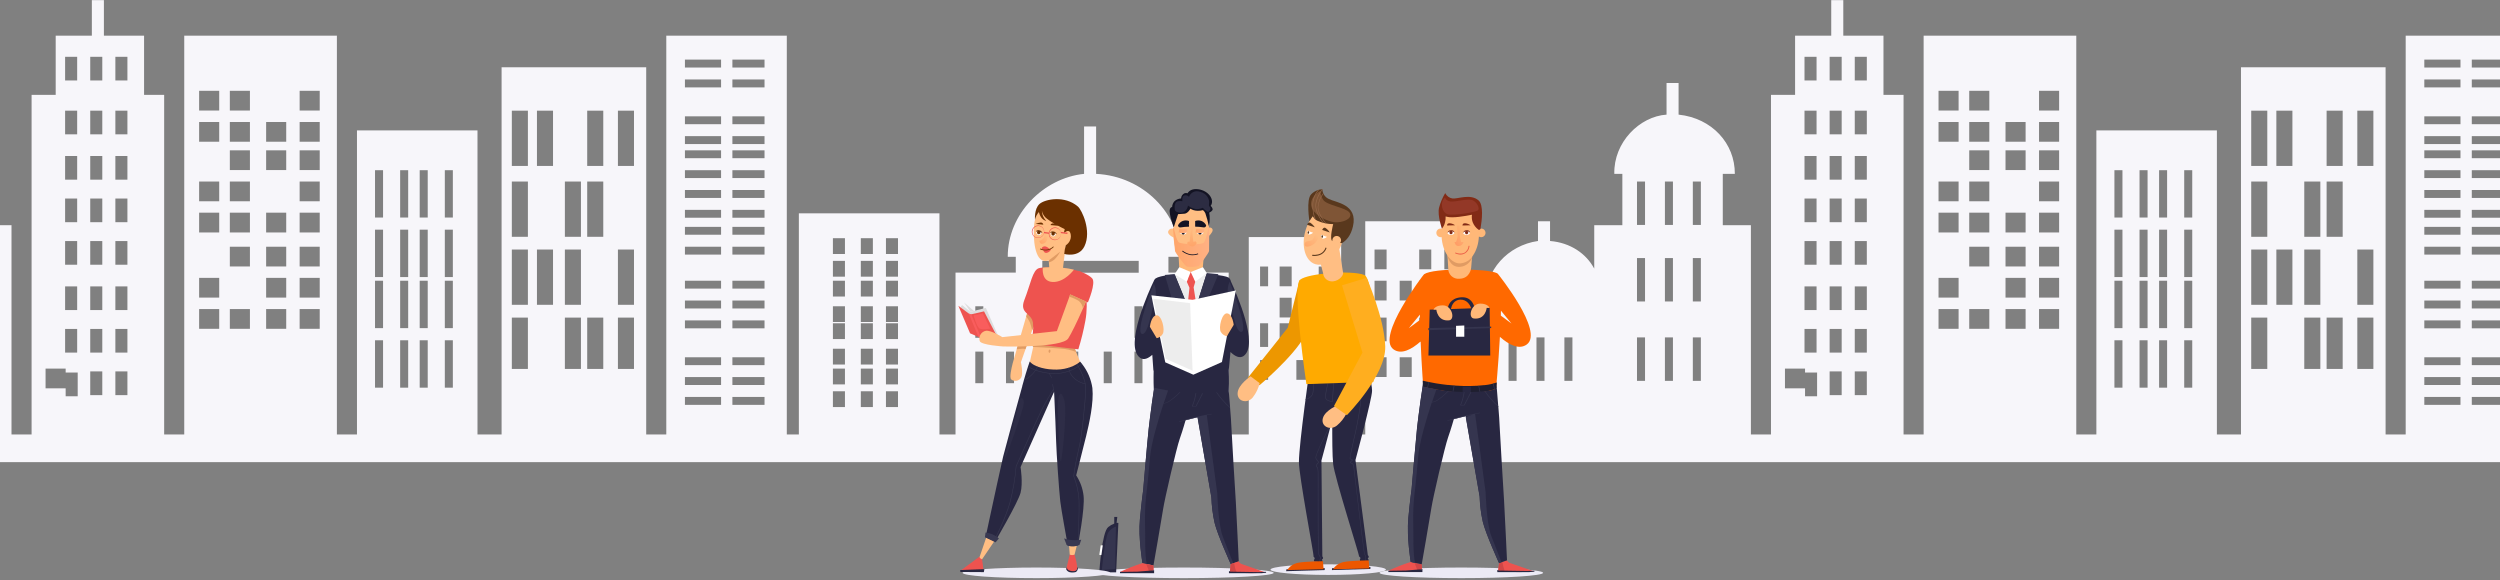 <svg width="1680" height="390" viewBox="0 0 1680 390" fill="none" xmlns="http://www.w3.org/2000/svg">
<rect x="0" y="0" width="1680" height="390" fill="#808080" stroke="none"/>
<g clip-path="url(#clip0)">
<path fill-rule="evenodd" clip-rule="evenodd" d="M917.45 291.977V148.677H987.64V291.977H1003.84V201.751H998.44C997.77 181.715 1013.25 164.845 1033.53 161.946V148.677H1041.63V161.946C1055.45 163.088 1066.01 170.519 1071.33 180.522V151.331H1090.22V116.833H1084.82C1084.3 95.568 1101.88 78.233 1119.92 77.028V55.798H1128.01V77.028C1150.42 79.41 1165.9 96.28 1165.81 116.833H1157.71V151.331H1176.61V291.977H1190.1V63.759H1206.3V23.954H1230.59V0.07H1238.69V23.954H1265.69V63.759H1279.19V291.977H1292.68V23.954H1395.26V291.977H1408.76V87.642H1489.75V291.977H1505.94V45.183H1603.12V291.977H1616.62V23.954H1697.61V291.977H1705.71V143.37H1800.19V291.977H1810.99V183.175H1851.48V172.56H1846.08C1845.98 143.851 1870.06 119.631 1897.37 116.833V84.989H1905.47V116.833C1937.59 118.466 1961.66 143.851 1962.16 172.56H1954.06V183.175H1994.55V291.977H2008.05V159.292H2070.14V291.977H2226.71V310.553H1057.83H-354V291.977H-251.419V148.677H-181.233V291.977H-165.036V201.751H-170.435C-171.101 181.715 -155.626 164.845 -135.341 161.946V148.677H-127.243V161.946C-113.419 163.088 -102.867 170.519 -97.548 180.522V151.331H-78.652V116.833H-84.051C-84.576 95.568 -66.991 78.233 -48.958 77.028V55.798H-40.859V77.028C-18.452 79.41 -2.977 96.28 -3.066 116.833H-11.165V151.331H7.732V291.977H21.229V63.759H37.426V23.954H61.722V0.07H69.82V23.954H96.815V63.759H110.312V291.977H123.81V23.954H226.39V291.977H239.888V87.642H320.873V291.977H337.07V45.183H434.251V291.977H447.749V23.954H528.733V291.977H536.832V143.37H631.314V291.977H642.112V183.175H682.6V172.56H677.21C677.1 143.851 701.18 119.631 728.5 116.833V84.989H736.59V116.833C768.71 118.466 792.79 143.851 793.28 172.56H785.18V183.175H825.68V291.977H839.17V159.292H901.26V291.977H917.45ZM886.17 192.39H894.27V179.121H886.17V192.39ZM886.17 213.343H894.27V200.074H886.17V213.343ZM886.17 233.14H894.27V217.217H886.17V233.14ZM886.17 255.248H894.27V241.98H886.17V255.248ZM871.16 213.343H879.26V200.074H871.16V213.343ZM871.16 255.248H879.26V241.98H871.16V255.248ZM859.9 192.39H868V179.121H859.9V192.39ZM859.9 213.343H868V200.074H859.9V213.343ZM859.9 233.14H868V217.217H859.9V233.14ZM846.77 192.39H852.17V179.121H846.77V192.39ZM846.77 233.14H852.17V217.217H846.77V233.14ZM846.77 255.248H852.17V241.98H846.77V255.248ZM803.62 227.018H809.02V205.789H803.62V227.018ZM803.62 257.495H809.02V236.265H803.62V257.495ZM781.1 227.018H786.5V205.789H781.1V227.018ZM700.43 183.273H765.21V175.312H700.43V183.273ZM762.34 227.018H767.74V205.789H762.34V227.018ZM762.34 257.495H767.74V236.265H762.34V257.495ZM741.7 257.495H747.1V236.265H741.7V257.495ZM719.19 227.018H724.59V205.789H719.19V227.018ZM719.19 257.495H724.59V236.265H719.19V257.495ZM698.55 227.018H703.95V205.789H698.55V227.018ZM676.03 257.495H681.43V236.265H676.03V257.495ZM655.4 227.018H660.8V205.789H655.4V227.018ZM655.4 257.495H660.8V236.265H655.4V257.495ZM595.358 170.688H603.456V160.073H595.358V170.688ZM595.358 185.927H603.456V175.312H595.358V185.927ZM595.358 199.26H603.456V188.645H595.358V199.26ZM595.358 216.403H603.456V205.789H595.358V216.403ZM595.358 227.832H603.456V217.217H595.358V227.832ZM595.358 244.975H603.456V234.361H595.358V244.975ZM595.358 258.309H603.456V247.694H595.358V258.309ZM595.358 273.547H603.456V262.933H595.358V273.547ZM578.472 170.688H586.571V160.073H578.472V170.688ZM578.472 185.927H586.571V175.312H578.472V185.927ZM578.472 199.26H586.571V188.645H578.472V199.26ZM578.472 216.403H586.571V205.789H578.472V216.403ZM578.472 227.832H586.571V217.217H578.472V227.832ZM578.472 244.975H586.571V234.361H578.472V244.975ZM578.472 258.309H586.571V247.694H578.472V258.309ZM578.472 273.547H586.571V262.933H578.472V273.547ZM559.71 170.688H567.809V160.073H559.71V170.688ZM559.71 185.927H567.809V175.312H559.71V185.927ZM559.71 199.26H567.809V188.645H559.71V199.26ZM559.71 216.403H567.809V205.789H559.71V216.403ZM559.71 227.832H567.809V217.217H559.71V227.832ZM559.71 244.975H567.809V234.361H559.71V244.975ZM559.71 258.309H567.809V247.694H559.71V258.309ZM559.71 273.547H567.809V262.933H559.71V273.547ZM492.167 45.379H513.763V40.071H492.167V45.379ZM492.167 58.712H513.763V53.405H492.167V58.712ZM492.167 83.475H513.763V78.167H492.167V83.475ZM492.167 96.808H513.763V91.501H492.167V96.808ZM492.167 106.332H513.763V101.025H492.167V106.332ZM492.167 119.666H513.763V114.358H492.167V119.666ZM492.167 132.999H513.763V127.692H492.167V132.999ZM492.167 146.333H513.763V141.025H492.167V146.333ZM492.167 157.762H513.763V152.454H492.167V157.762ZM492.167 171.095H513.763V165.788H492.167V171.095ZM492.167 193.953H513.763V188.645H492.167V193.953ZM492.167 207.286H513.763V201.979H492.167V207.286ZM492.167 220.62H513.763V215.313H492.167V220.62ZM492.167 245.382H513.763V240.075H492.167V245.382ZM492.167 258.716H513.763V253.409H492.167V258.716ZM492.167 272.05H513.763V266.742H492.167V272.05ZM460.271 45.379H484.567V40.071H460.271V45.379ZM460.271 58.712H484.567V53.405H460.271V58.712ZM460.271 83.475H484.567V78.167H460.271V83.475ZM460.271 96.808H484.567V91.501H460.271V96.808ZM460.271 106.332H484.567V101.025H460.271V106.332ZM460.271 119.666H484.567V114.358H460.271V119.666ZM460.271 132.999H484.567V127.692H460.271V132.999ZM460.271 146.333H484.567V141.025H460.271V146.333ZM460.271 157.762H484.567V152.454H460.271V157.762ZM460.271 171.095H484.567V165.788H460.271V171.095ZM460.271 193.953H484.567V188.645H460.271V193.953ZM460.271 207.286H484.567V201.979H460.271V207.286ZM460.271 220.62H484.567V215.313H460.271V220.62ZM460.271 245.382H484.567V240.075H460.271V245.382ZM460.271 258.716H484.567V253.409H460.271V258.716ZM460.271 272.05H484.567V266.742H460.271V272.05ZM415.243 111.509H426.041V74.358H415.243V111.509ZM415.243 204.844H426.041V167.693H415.243V204.844ZM415.243 247.906H426.041V213.408H415.243V247.906ZM394.604 111.509H405.402V74.358H394.604V111.509ZM394.604 159.129H405.402V121.977H394.604V159.129ZM394.604 247.906H405.402V213.408H394.604V247.906ZM379.595 159.129H390.393V121.977H379.595V159.129ZM379.595 204.844H390.393V167.693H379.595V204.844ZM379.595 247.906H390.393V213.408H379.595V247.906ZM360.833 111.509H371.631V74.358H360.833V111.509ZM360.833 204.844H371.631V167.693H360.833V204.844ZM343.947 111.509H354.745V74.358H343.947V111.509ZM343.947 159.129H354.745V121.977H343.947V159.129ZM343.947 204.844H354.745V167.693H343.947V204.844ZM343.947 247.906H354.745V213.408H343.947V247.906ZM298.918 146.203H304.317V114.358H298.918V146.203ZM298.918 186.203H304.317V154.359H298.918V186.203ZM298.918 220.49H304.317V188.645H298.918V220.49ZM298.918 260.491H304.317V228.646H298.918V260.491ZM282.032 146.203H287.431V114.358H282.032V146.203ZM282.032 186.203H287.431V154.359H282.032V186.203ZM282.032 220.49H287.431V188.645H282.032V220.49ZM282.032 260.491H287.431V228.646H282.032V260.491ZM268.899 146.203H274.298V114.358H268.899V146.203ZM268.899 186.203H274.298V154.359H268.899V186.203ZM268.899 220.49H274.298V188.645H268.899V220.49ZM268.899 260.491H274.298V228.646H268.899V260.491ZM252.013 146.203H257.412V114.358H252.013V146.203ZM252.013 186.203H257.412V154.359H252.013V186.203ZM252.013 220.49H257.412V188.645H252.013V220.49ZM252.013 260.491H257.412V228.646H252.013V260.491ZM201.356 74.293H214.853V61.024H201.356V74.293ZM201.356 95.245H214.853V81.977H201.356V95.245ZM201.356 114.293H214.853V101.025H201.356V114.293ZM201.356 135.246H214.853V121.977H201.356V135.246ZM201.356 156.199H214.853V142.93H201.356V156.199ZM201.356 179.056H214.853V165.788H201.356V179.056ZM201.356 200.009H214.853V186.741H201.356V200.009ZM201.356 220.962H214.853V207.693H201.356V220.962ZM178.841 95.245H192.339V81.977H178.841V95.245ZM178.841 114.293H192.339V101.025H178.841V114.293ZM178.841 156.199H192.339V142.93H178.841V156.199ZM178.841 179.056H192.339V165.788H178.841V179.056ZM178.841 200.009H192.339V186.741H178.841V200.009ZM178.841 220.962H192.339V207.693H178.841V220.962ZM154.451 74.293H167.948V61.024H154.451V74.293ZM154.451 95.245H167.948V81.977H154.451V95.245ZM154.451 114.293H167.948V101.025H154.451V114.293ZM154.451 135.246H167.948V121.977H154.451V135.246ZM154.451 156.199H167.948V142.93H154.451V156.199ZM154.451 179.056H167.948V165.788H154.451V179.056ZM154.451 220.962H167.948V207.693H154.451V220.962ZM133.812 74.293H147.31V61.024H133.812V74.293ZM133.812 95.245H147.31V81.977H133.812V95.245ZM133.812 135.246H147.31V121.977H133.812V135.246ZM133.812 156.199H147.31V142.93H133.812V156.199ZM133.812 200.009H147.31V186.741H133.812V200.009ZM133.812 220.962H147.31V207.693H133.812V220.962ZM77.526 54.089H85.625V38.166H77.526V54.089ZM77.526 90.28H85.625V74.358H77.526V90.28ZM77.526 120.756H85.625V104.834H77.526V120.756ZM77.526 149.328H85.625V133.406H77.526V149.328ZM77.526 177.9H85.625V161.978H77.526V177.9ZM77.526 208.377H85.625V192.455H77.526V208.377ZM77.526 236.949H85.625V221.027H77.526V236.949ZM77.526 265.521H85.625V249.599H77.526V265.521ZM60.641 54.089H68.739V38.166H60.641V54.089ZM60.641 90.28H68.739V74.358H60.641V90.28ZM60.641 120.756H68.739V104.834H60.641V120.756ZM60.641 149.328H68.739V133.406H60.641V149.328ZM60.641 177.9H68.739V161.978H60.641V177.9ZM60.641 208.377H68.739V192.455H60.641V208.377ZM60.641 236.949H68.739V221.027H60.641V236.949ZM60.641 265.521H68.739V249.599H60.641V265.521ZM43.755 54.089H51.853V38.166H43.755V54.089ZM43.755 90.28H51.853V74.358H43.755V90.28ZM43.755 120.756H51.853V104.834H43.755V120.756ZM43.755 149.328H51.853V133.406H43.755V149.328ZM43.755 177.9H51.853V161.978H43.755V177.9ZM43.755 208.377H51.853V192.455H43.755V208.377ZM43.755 236.949H51.853V221.027H43.755V236.949ZM52.217 266.27V250.348H44.119V247.694H30.621V260.963H44.119V266.27H52.217ZM-31.293 151.168H-25.894V121.977H-31.293V151.168ZM-31.293 202.598H-25.894V173.407H-31.293V202.598ZM-31.293 255.932H-25.894V226.741H-31.293V255.932ZM-44.656 151.168V121.977H-50.055V127.285V151.168H-44.656ZM-50.055 202.598H-44.656V173.407H-50.055V202.598ZM-50.055 255.932H-44.656V226.741H-50.055V255.932ZM-68.817 151.168H-63.418V121.977H-68.817V151.168ZM-68.817 202.598H-63.418V173.407H-68.817V202.598ZM-68.817 255.932H-63.418V226.741H-68.817V255.932ZM-117.599 255.932H-112.2V226.741H-117.599V255.932ZM-136.361 255.932H-130.962V226.741H-136.361V255.932ZM-155.123 255.932H-149.724V226.741H-155.123V255.932ZM-198.275 180.961H-190.177V167.693H-198.275V180.961ZM-198.275 229.33H-190.177V213.408H-198.275V229.33ZM-198.275 253.344H-190.177V240.075H-198.275V253.344ZM-215.161 180.961H-207.063V167.693H-215.161V180.961ZM-215.161 201.914H-207.063V188.645H-215.161V201.914ZM-215.161 229.33H-207.063V213.408H-215.161V229.33ZM-228.295 201.914H-220.196V188.645H-228.295V201.914ZM-228.295 253.344H-220.196V240.075H-228.295V253.344ZM-245.18 180.961H-237.082V167.693H-245.18V180.961ZM-245.18 201.914H-237.082V188.645H-245.18V201.914ZM-245.18 229.33H-237.082V213.408H-245.18V229.33ZM-245.18 253.344H-237.082V240.075H-245.18V253.344ZM2055.04 192.39H2063.14V179.121H2055.04V192.39ZM2055.04 213.343H2063.14V200.074H2055.04V213.343ZM2055.04 233.14H2063.14V217.217H2055.04V233.14ZM2055.04 255.248H2063.14V241.98H2055.04V255.248ZM2040.03 213.343H2048.13V200.074H2040.03V213.343ZM2040.03 255.248H2048.13V241.98H2040.03V255.248ZM2028.78 192.39H2036.87V179.121H2028.78V192.39ZM2028.78 213.343H2036.87V200.074H2028.78V213.343ZM2028.78 233.14H2036.87V217.217H2028.78V233.14ZM2015.64 192.39H2021.04V179.121H2015.64V192.39ZM2015.64 233.14H2021.04V217.217H2015.64V233.14ZM2015.64 255.248H2021.04V241.98H2015.64V255.248ZM1972.49 227.018H1977.89V205.789H1972.49V227.018ZM1972.49 257.495H1977.89V236.265H1972.49V257.495ZM1949.98 227.018H1955.37V205.789H1949.98V227.018ZM1869.3 183.273H1934.09V175.312H1869.3V183.273ZM1931.21 227.018H1936.61V205.789H1931.21V227.018ZM1931.21 257.495H1936.61V236.265H1931.21V257.495ZM1910.58 257.495H1915.97V236.265H1910.58V257.495ZM1888.06 227.018H1893.46V205.789H1888.06V227.018ZM1888.06 257.495H1893.46V236.265H1888.06V257.495ZM1867.42 227.018H1872.82V205.789H1867.42V227.018ZM1844.91 257.495H1850.31V236.265H1844.91V257.495ZM1824.27 227.018H1829.67V205.789H1824.27V227.018ZM1824.27 257.495H1829.67V236.265H1824.27V257.495ZM1764.23 170.688H1772.33V160.073H1764.23V170.688ZM1764.23 185.927H1772.33V175.312H1764.23V185.927ZM1764.23 199.26H1772.33V188.645H1764.23V199.26ZM1764.23 216.403H1772.33V205.789H1764.23V216.403ZM1764.23 227.832H1772.33V217.217H1764.23V227.832ZM1764.23 244.975H1772.33V234.361H1764.23V244.975ZM1764.23 258.309H1772.33V247.694H1764.23V258.309ZM1764.23 273.547H1772.33V262.933H1764.23V273.547ZM1747.35 170.688H1755.44V160.073H1747.35V170.688ZM1747.35 185.927H1755.44V175.312H1747.35V185.927ZM1747.35 199.26H1755.44V188.645H1747.35V199.26ZM1747.35 216.403H1755.44V205.789H1747.35V216.403ZM1747.35 227.832H1755.44V217.217H1747.35V227.832ZM1747.35 244.975H1755.44V234.361H1747.35V244.975ZM1747.35 258.309H1755.44V247.694H1747.35V258.309ZM1747.35 273.547H1755.44V262.933H1747.35V273.547ZM1728.58 170.688H1736.68V160.073H1728.58V170.688ZM1728.58 185.927H1736.68V175.312H1728.58V185.927ZM1728.58 199.26H1736.68V188.645H1728.58V199.26ZM1728.58 216.403H1736.68V205.789H1728.58V216.403ZM1728.58 227.832H1736.68V217.217H1728.58V227.832ZM1728.58 244.975H1736.68V234.361H1728.58V244.975ZM1728.58 258.309H1736.68V247.694H1728.58V258.309ZM1728.58 273.547H1736.68V262.933H1728.58V273.547ZM1661.04 45.379H1682.64V40.071H1661.04V45.379ZM1661.04 58.712H1682.64V53.405H1661.04V58.712ZM1661.04 83.475H1682.64V78.167H1661.04V83.475ZM1661.04 96.808H1682.64V91.501H1661.04V96.808ZM1661.04 106.332H1682.64V101.025H1661.04V106.332ZM1661.04 119.666H1682.64V114.358H1661.04V119.666ZM1661.04 132.999H1682.64V127.692H1661.04V132.999ZM1661.04 146.333H1682.64V141.025H1661.04V146.333ZM1661.04 157.762H1682.64V152.454H1661.04V157.762ZM1661.04 171.095H1682.64V165.788H1661.04V171.095ZM1661.04 193.953H1682.64V188.645H1661.04V193.953ZM1661.04 207.286H1682.64V201.979H1661.04V207.286ZM1661.04 220.62H1682.64V215.313H1661.04V220.62ZM1661.04 245.382H1682.64V240.075H1661.04V245.382ZM1661.04 258.716H1682.64V253.409H1661.04V258.716ZM1661.04 272.05H1682.64V266.742H1661.04V272.05ZM1629.14 45.379H1653.44V40.071H1629.14V45.379ZM1629.14 58.712H1653.44V53.405H1629.14V58.712ZM1629.14 83.475H1653.44V78.167H1629.14V83.475ZM1629.14 96.808H1653.44V91.501H1629.14V96.808ZM1629.14 106.332H1653.44V101.025H1629.14V106.332ZM1629.14 119.666H1653.44V114.358H1629.14V119.666ZM1629.14 132.999H1653.44V127.692H1629.14V132.999ZM1629.14 146.333H1653.44V141.025H1629.14V146.333ZM1629.14 157.762H1653.44V152.454H1629.14V157.762ZM1629.14 171.095H1653.44V165.788H1629.14V171.095ZM1629.14 193.953H1653.44V188.645H1629.14V193.953ZM1629.14 207.286H1653.44V201.979H1629.14V207.286ZM1629.14 220.62H1653.44V215.313H1629.14V220.62ZM1629.14 245.382H1653.44V240.075H1629.14V245.382ZM1629.14 258.716H1653.44V253.409H1629.14V258.716ZM1629.14 272.05H1653.44V266.742H1629.14V272.05ZM1584.12 111.509H1594.91V74.358H1584.12V111.509ZM1584.12 204.844H1594.91V167.693H1584.12V204.844ZM1584.12 247.906H1594.91V213.408H1584.12V247.906ZM1563.48 111.509H1574.28V74.358H1563.48V111.509ZM1563.48 159.129H1574.28V121.977H1563.48V159.129ZM1563.48 247.906H1574.28V213.408H1563.48V247.906ZM1548.47 159.129H1559.27V121.977H1548.47V159.129ZM1548.47 204.844H1559.27V167.693H1548.47V204.844ZM1548.47 247.906H1559.27V213.408H1548.47V247.906ZM1529.71 111.509H1540.5V74.358H1529.71V111.509ZM1529.71 204.844H1540.5V167.693H1529.71V204.844ZM1512.82 111.509H1523.62V74.358H1512.82V111.509ZM1512.82 159.129H1523.62V121.977H1512.82V159.129ZM1512.82 204.844H1523.62V167.693H1512.82V204.844ZM1512.82 247.906H1523.62V213.408H1512.82V247.906ZM1467.79 146.203H1473.19V114.358H1467.79V146.203ZM1467.79 186.203H1473.19V154.359H1467.79V186.203ZM1467.79 220.49H1473.19V188.645H1467.79V220.49ZM1467.79 260.491H1473.19V228.646H1467.79V260.491ZM1450.91 146.203H1456.3V114.358H1450.91V146.203ZM1450.91 186.203H1456.3V154.359H1450.91V186.203ZM1450.91 220.49H1456.3V188.645H1450.91V220.49ZM1450.91 260.491H1456.3V228.646H1450.91V260.491ZM1437.77 146.203H1443.17V114.358H1437.77V146.203ZM1437.77 186.203H1443.17V154.359H1437.77V186.203ZM1437.77 220.49H1443.17V188.645H1437.77V220.49ZM1437.77 260.491H1443.17V228.646H1437.77V260.491ZM1420.89 146.203H1426.29V114.358H1420.89V146.203ZM1420.89 186.203H1426.29V154.359H1420.89V186.203ZM1420.89 220.49H1426.29V188.645H1420.89V220.49ZM1420.89 260.491H1426.29V228.646H1420.89V260.491ZM1370.23 74.293H1383.73V61.024H1370.23V74.293ZM1370.23 95.245H1383.73V81.977H1370.23V95.245ZM1370.23 114.293H1383.73V101.025H1370.23V114.293ZM1370.23 135.246H1383.73V121.977H1370.23V135.246ZM1370.23 156.199H1383.73V142.93H1370.23V156.199ZM1370.23 179.056H1383.73V165.788H1370.23V179.056ZM1370.23 200.009H1383.73V186.741H1370.23V200.009ZM1370.23 220.962H1383.73V207.693H1370.23V220.962ZM1347.71 95.245H1361.21V81.977H1347.71V95.245ZM1347.71 114.293H1361.21V101.025H1347.71V114.293ZM1347.71 156.199H1361.21V142.93H1347.71V156.199ZM1347.71 179.056H1361.21V165.788H1347.71V179.056ZM1347.71 200.009H1361.21V186.741H1347.71V200.009ZM1347.71 220.962H1361.21V207.693H1347.71V220.962ZM1323.32 74.293H1336.82V61.024H1323.32V74.293ZM1323.32 95.245H1336.82V81.977H1323.32V95.245ZM1323.32 114.293H1336.82V101.025H1323.32V114.293ZM1323.32 135.246H1336.82V121.977H1323.32V135.246ZM1323.32 156.199H1336.82V142.93H1323.32V156.199ZM1323.32 179.056H1336.82V165.788H1323.32V179.056ZM1323.32 220.962H1336.82V207.693H1323.32V220.962ZM1302.69 74.293H1316.18V61.024H1302.69V74.293ZM1302.69 95.245H1316.18V81.977H1302.69V95.245ZM1302.69 135.246H1316.18V121.977H1302.69V135.246ZM1302.69 156.199H1316.18V142.93H1302.69V156.199ZM1302.69 200.009H1316.18V186.741H1302.69V200.009ZM1302.69 220.962H1316.18V207.693H1302.69V220.962ZM1246.4 54.089H1254.5V38.166H1246.4V54.089ZM1246.4 90.28H1254.5V74.358H1246.4V90.28ZM1246.4 120.756H1254.5V104.834H1246.4V120.756ZM1246.4 149.328H1254.5V133.406H1246.4V149.328ZM1246.4 177.9H1254.5V161.978H1246.4V177.9ZM1246.4 208.377H1254.5V192.455H1246.4V208.377ZM1246.4 236.949H1254.5V221.027H1246.4V236.949ZM1246.4 265.521H1254.5V249.599H1246.4V265.521ZM1229.51 54.089H1237.61V38.166H1229.51V54.089ZM1229.51 90.28H1237.61V74.358H1229.51V90.28ZM1229.51 120.756H1237.61V104.834H1229.51V120.756ZM1229.51 149.328H1237.61V133.406H1229.51V149.328ZM1229.51 177.9H1237.61V161.978H1229.51V177.9ZM1229.51 208.377H1237.61V192.455H1229.51V208.377ZM1229.51 236.949H1237.61V221.027H1229.51V236.949ZM1229.51 265.521H1237.61V249.599H1229.51V265.521ZM1212.63 54.089H1220.73V38.166H1212.63V54.089ZM1212.63 90.28H1220.73V74.358H1212.63V90.28ZM1212.63 120.756H1220.73V104.834H1212.63V120.756ZM1212.63 149.328H1220.73V133.406H1212.63V149.328ZM1212.63 177.9H1220.73V161.978H1212.63V177.9ZM1212.63 208.377H1220.73V192.455H1212.63V208.377ZM1212.63 236.949H1220.73V221.027H1212.63V236.949ZM1221.09 266.27V250.348H1212.99V247.694H1199.49V260.963H1212.99V266.27H1221.09ZM1137.58 151.168H1142.98V121.977H1137.58V151.168ZM1137.58 202.598H1142.98V173.407H1137.58V202.598ZM1137.58 255.932H1142.98V226.741H1137.58V255.932ZM1124.22 151.168V121.977H1118.82V127.285V151.168H1124.22ZM1118.82 202.598H1124.22V173.407H1118.82V202.598ZM1118.82 255.932H1124.22V226.741H1118.82V255.932ZM1100.06 151.168H1105.46V121.977H1100.06V151.168ZM1100.06 202.598H1105.46V173.407H1100.06V202.598ZM1100.06 255.932H1105.46V226.741H1100.06V255.932ZM1051.27 255.932H1056.67V226.741H1051.27V255.932ZM1032.51 255.932H1037.91V226.741H1032.51V255.932ZM1013.75 255.932H1019.15V226.741H1013.75V255.932ZM970.6 180.961H978.7V167.693H970.6V180.961ZM970.6 229.33H978.7V213.408H970.6V229.33ZM970.6 253.344H978.7V240.075H970.6V253.344ZM953.71 180.961H961.81V167.693H953.71V180.961ZM953.71 201.914H961.81V188.645H953.71V201.914ZM953.71 229.33H961.81V213.408H953.71V229.33ZM940.58 201.914H948.68V188.645H940.58V201.914ZM940.58 253.344H948.68V240.075H940.58V253.344ZM923.69 180.961H931.79V167.693H923.69V180.961ZM923.69 201.914H931.79V188.645H923.69V201.914ZM923.69 229.33H931.79V213.408H923.69V229.33ZM923.69 253.344H931.79V240.075H923.69V253.344Z" fill="#F7F6FA"/>
</g>
<g clip-path="url(#clip1)">
<path fill-rule="evenodd" clip-rule="evenodd" d="M1036.96 384.94C1036.96 386.906 1012.35 388.5 982 388.5C951.648 388.5 927.042 386.906 927.042 384.94C927.042 382.974 951.648 381.381 982 381.381C1012.35 381.381 1036.96 382.974 1036.96 384.94Z" fill="#ECEAF5"/>
<path d="M950.547 378.2L947.988 377.648C942.848 379.256 937.829 381.227 932.969 383.548C937.645 384.151 942.37 384.278 947.072 383.925C949.402 383.736 951.113 383.481 952.46 383.252C953.484 383.101 954.494 382.862 955.477 382.538L955.356 379.251L950.547 378.2Z" fill="#EE534F"/>
<path d="M1014.8 378.377C1013.89 378.06 1013.14 377.403 1012.71 376.545L1009.64 377.609L1007.39 378.377L1006.81 383.414C1006.81 383.414 1008.44 383.711 1011.23 383.993C1017.72 384.632 1024.25 384.609 1030.73 383.926C1030.73 383.926 1016.31 378.875 1014.8 378.377Z" fill="#EE534F"/>
<path d="M950.546 378.201L952.486 383.252C953.51 383.102 954.52 382.863 955.503 382.538L955.382 379.252L950.546 378.201Z" fill="#D14646"/>
<path d="M1009.64 377.607L1007.39 378.375L1006.81 383.413C1006.81 383.413 1008.44 383.709 1011.23 383.992C1010.47 381.927 1009.94 379.786 1009.64 377.607Z" fill="#D14646"/>
<path fill-rule="evenodd" clip-rule="evenodd" d="M1006.69 184.169C1006.54 183.941 1006.33 183.751 1006.1 183.616C999.685 180.343 963.262 179.98 957.053 184.25C956.878 184.375 956.728 184.53 956.608 184.708C956.608 184.708 924.55 226.1 936.403 234.748C941.616 238.533 948.526 234.869 954.655 229.454C955.355 246.601 956.568 262.051 956.568 262.051L982.807 264.839L1005.14 263.492C1005.14 263.492 1006.89 245.362 1007.94 226.37C1014.06 231.757 1020.83 235.233 1025.99 231.488C1037.86 222.908 1006.69 184.169 1006.69 184.169ZM946.667 220.604L954.169 211.444V215L946.667 220.604ZM1008.6 210.228C1008.58 210.845 1008.56 211.466 1008.56 212.092L1015.71 217.412L1008.64 208.778C1008.64 209.259 1008.62 209.742 1008.6 210.228Z" fill="#FF6900"/>
<path d="M1005.85 261.122C1005.74 259.746 1005.74 258.363 1005.85 256.987C1003.2 257.937 1000.43 258.552 997.623 258.819H997.152C994.228 259.168 991.287 259.357 988.343 259.384H986.848H984.598H983.426C979.857 259.29 976.435 259.021 973.284 258.684H972.785C969.903 258.374 967.276 257.984 964.973 257.606C959.585 256.704 956.891 255.99 956.379 255.869H956.096C956.191 257.218 956.132 258.574 955.921 259.91C955.921 259.91 972.219 263.762 985.204 264.193C992.219 264.467 999.222 263.425 1005.85 261.122Z" fill="#1F1F30"/>
<path d="M1009.09 377.782L1012.71 376.543C1012.71 376.543 1011.2 344 1010.74 336.551C1010.29 329.103 1007.86 290.053 1007.73 285.757C1007.73 283.857 1007.29 278.604 1006.89 273.418C1006.89 273.243 1006.89 273.068 1006.82 272.893C1006.35 266.805 1005.85 260.972 1005.85 260.972C1003.36 262.019 1000.71 262.669 998.015 262.898H997.543C994.619 263.241 991.678 263.43 988.734 263.464H988.424V259.8L982.902 259.921V263.437C979.628 263.329 976.49 263.087 973.567 262.777H973.069C970.199 262.454 967.559 262.077 965.27 261.686C959.882 260.797 956.42 259.908 955.975 259.787C955.975 259.787 955.181 264.892 954.278 271.169C954.296 271.267 954.296 271.367 954.278 271.465C953.551 276.853 952.716 282.914 952.244 287.454C951.194 297.435 948.54 328.9 948.54 328.9C948.54 328.9 947.516 335.811 946.358 348.364C945.2 360.918 947.988 377.607 947.988 377.607L950.924 378.24L955.396 379.21C955.396 379.21 960.784 348.634 961.862 341.495C962.939 334.356 970.873 300.331 973.069 294.068C975.264 287.804 976.988 281.594 976.988 281.594L984.962 279.695L985.07 280.342L994.337 333.548C994.517 339.268 995.23 344.959 996.466 350.546C998.432 358.709 1007.39 378.348 1007.39 378.348L1009.09 377.782Z" fill="#282741"/>
<path d="M944.687 383.387L932.969 383.549V384.438H955.867V382.309L955.504 382.538L944.687 383.387Z" fill="#282741"/>
<path d="M1031.11 383.537L1028.69 383.604L1026.36 383.725L1007.44 383.415L1006.18 382.998V384.452H1027.8L1031.14 384.143L1031.11 383.537Z" fill="#282741"/>
<path d="M972.193 162.806L973.204 180.168C973.096 182.151 973.859 184.083 975.293 185.457C976.727 186.832 978.689 187.512 980.666 187.321C987.993 187.213 988.627 179.993 988.627 179.993L990.364 158.576L972.193 162.806Z" fill="#FFB878"/>
<path d="M995.281 153.631C994.696 153.645 994.129 153.832 993.651 154.17C992.627 145.024 987.482 138.006 981.286 138.006C975.09 138.006 970.092 144.741 968.947 153.685C968.664 153.596 968.368 153.555 968.072 153.564C966.461 153.608 965.192 154.95 965.236 156.561C965.281 158.171 966.623 159.441 968.234 159.396C968.411 159.395 968.587 159.373 968.759 159.329C969.365 169.229 974.739 176.974 981.286 176.974C987.832 176.974 993.328 169.027 993.813 158.951C994.298 159.262 994.867 159.417 995.443 159.396C996.482 159.367 997.427 158.786 997.922 157.871C998.417 156.957 998.386 155.848 997.841 154.962C997.296 154.076 996.32 153.548 995.281 153.577V153.631Z" fill="#FFB878"/>
<path d="M981.675 171.089C980.329 171.088 979.001 170.774 977.796 170.173L978.052 169.675C979.819 170.527 981.848 170.657 983.709 170.038C985.566 169.094 986.789 167.241 986.928 165.162H987.494C987.374 167.474 986.007 169.538 983.925 170.55C983.215 170.868 982.452 171.05 981.675 171.089Z" fill="#EB5D46"/>
<path d="M979.116 151.57C979.116 151.57 979.56 157.376 979.52 158.79C979.351 160.108 978.998 161.396 978.469 162.616H977.459C977.459 162.616 977.809 165.31 979.964 165.31C981.637 165.409 983.126 164.259 983.453 162.616H981.877C981.371 161.143 981.081 159.605 981.015 158.049C981.243 155.779 981.635 153.528 982.187 151.314L979.116 151.57Z" fill="url(#paint0_linear)"/>
<path d="M982.808 151.545L988.196 151.397C987.186 150.642 985.989 150.176 984.734 150.05C982.579 149.875 982.808 151.545 982.808 151.545Z" fill="#822B16"/>
<path d="M972.422 151.531L977.81 151.383C976.8 150.628 975.603 150.162 974.348 150.036C972.207 149.861 972.422 151.531 972.422 151.531Z" fill="#822B16"/>
<path d="M993.583 134.667C988.195 129.966 979.534 133.805 976.073 133.387C973.95 133.048 972.126 131.696 971.183 129.764C969.341 132.828 967.944 136.139 967.034 139.597C965.822 144.729 968.961 153.659 968.961 153.659C969.982 152.418 970.702 150.956 971.062 149.389C971.427 148.075 971.546 146.705 971.412 145.348C971.665 145.465 971.926 145.564 972.193 145.645C975.924 146.776 984.882 145.16 989.165 144.298C988.906 145.953 989.059 147.646 989.61 149.228C990.379 151.267 991.727 153.036 993.489 154.319C993.489 154.319 994.674 154.912 994.93 153.417C995.86 148.029 997.099 137.684 993.583 134.667Z" fill="#822B16"/>
<path d="M971.061 132.713C971.061 132.713 971.492 134.976 974.805 135.407C978.119 135.838 986.551 133.144 989.622 134.572C992.693 136 994.525 140.054 993.205 141.307C991.885 142.559 976.732 145.065 972.893 144.001C969.054 142.937 967.249 136.148 971.061 132.713Z" fill="#933827"/>
<path d="M972.543 171.521C972.543 171.521 976.018 177.26 981.285 176.99C984.59 176.729 987.611 175.024 989.542 172.33C988.508 176.23 985.108 179.04 981.083 179.32C974.025 179.886 972.543 171.521 972.543 171.521Z" fill="#E09B63"/>
<path d="M983.185 156.462C983.185 156.462 983.185 157.701 985.394 157.808C986.462 157.979 987.516 157.432 987.993 156.462C987.546 155.536 986.611 154.945 985.582 154.939C984.581 155.02 983.684 155.59 983.185 156.462Z" fill="white"/>
<path d="M986.027 155.356C986.77 155.509 987.453 155.874 987.993 156.406C987.788 155.274 986.72 154.511 985.582 154.682C984.466 154.615 983.46 155.35 983.185 156.433C983.72 155.95 984.361 155.599 985.057 155.41C984.632 155.646 984.422 156.14 984.546 156.61C984.67 157.08 985.096 157.406 985.582 157.403C985.868 157.403 986.142 157.29 986.344 157.088C986.546 156.885 986.66 156.611 986.66 156.326C986.659 155.906 986.411 155.526 986.027 155.356Z" fill="#822B16"/>
<path d="M972.69 156.462C972.69 156.462 972.69 157.701 974.899 157.808C975.969 157.988 977.029 157.439 977.499 156.462C977.054 155.54 976.125 154.95 975.102 154.939C974.097 155.02 973.196 155.589 972.69 156.462Z" fill="white"/>
<path d="M975.546 155.356C976.284 155.511 976.962 155.876 977.499 156.406C977.294 155.274 976.226 154.511 975.088 154.682C973.974 154.621 972.971 155.353 972.69 156.433C973.226 155.95 973.867 155.599 974.563 155.41C974.136 155.647 973.926 156.145 974.053 156.617C974.181 157.089 974.613 157.413 975.102 157.403C975.599 157.392 976.024 157.041 976.13 156.554C976.236 156.068 975.994 155.572 975.546 155.356Z" fill="#822B16"/>
<path fill-rule="evenodd" clip-rule="evenodd" d="M990.997 207.094L1001.04 206.757L1001.45 238.936H959.908L960.757 208.091L972.799 207.673C973.014 205.626 974.429 200.521 981.46 199.807C988.491 199.093 990.471 204.656 990.997 207.094ZM988.72 207.202C987.898 205.034 985.797 201.154 981.285 201.37V201.343C976.92 201.558 975.492 205.37 975.021 207.674L988.72 207.202Z" fill="#282741"/>
<path d="M969.58 205.193C964.286 205.193 963.316 208.076 963.316 208.076H965.216C965.216 208.076 965.956 216.158 973.877 215.269C977.985 214.622 975.83 205.193 969.58 205.193Z" fill="#FFB878"/>
<path d="M994.715 204.021C988.451 204.021 986.296 213.558 990.418 214.03C998.338 214.959 999.065 206.85 999.065 206.85L1000.98 206.918C1000.98 206.918 999.995 204.035 994.715 204.021Z" fill="#FFB878"/>
<path d="M959.882 220.469L1002.08 219.459V220.469L959.882 221.857V220.469Z" fill="#35354F"/>
<path d="M978.47 218.961V226.275H984.006V218.719L978.47 218.961Z" fill="white"/>
<path d="M1002.05 359.935C998.889 351.584 998.323 330.719 998.323 330.719L991.265 278.187C992.531 277.936 993.609 277.747 994.498 277.621C994.619 277.621 994.7 277.527 994.673 277.446C994.612 277.361 994.507 277.319 994.404 277.338C987.401 278.614 980.469 280.246 973.633 282.228L972.758 282.457C972.636 282.457 972.569 282.565 972.609 282.632C972.663 282.704 972.749 282.745 972.838 282.741L973.741 282.497C980.476 280.692 985.742 279.372 989.622 278.537L985.002 280.41L994.269 333.616C994.449 339.336 995.161 345.026 996.397 350.614C998.364 358.777 1007.32 378.416 1007.32 378.416L1009.02 377.838C1007.44 373.715 1004.36 365.849 1002.05 359.935Z" fill="#35354F"/>
<path d="M981.46 272.409H984.005C984.092 272.417 984.175 272.375 984.221 272.301L988.733 263.519H988.195L983.83 272.113H981.823C982.946 269.344 983.729 266.449 984.154 263.492H983.682C983.252 266.499 982.433 269.438 981.244 272.234C981.244 272.234 981.244 272.315 981.244 272.368C981.308 272.409 981.385 272.423 981.46 272.409Z" fill="#35354F"/>
<path d="M973.082 262.711C971.007 264.772 966.589 268.894 963.828 269.796C963.397 269.931 962.885 270.052 962.319 270.173C963.572 266.429 964.636 263.438 965.269 261.62C962.966 261.243 961.026 260.852 959.504 260.529C959.895 258.926 960.151 257.471 960.272 256.703L959.908 256.609C959.787 257.377 959.531 258.832 959.14 260.434C957.376 260.057 956.271 259.774 956.042 259.721C956.042 259.721 955.248 264.826 954.345 271.103C954.351 271.147 954.351 271.193 954.345 271.237C954.358 271.29 954.358 271.346 954.345 271.399C953.618 276.787 952.783 282.848 952.311 287.388C951.26 297.369 948.607 328.834 948.607 328.834C948.607 328.834 947.583 335.744 946.425 348.298C945.266 360.852 947.987 377.609 947.987 377.609L950.924 378.242C949.361 371.978 949.967 359.034 949.698 351.76C949.542 345.311 949.803 338.859 950.479 332.444C950.479 332.444 951.651 323.487 952.971 307.309C953.793 297.153 958.655 281.07 962.158 270.51C962.777 270.396 963.389 270.243 963.989 270.052C966.939 269.096 971.479 264.826 973.526 262.778L973.082 262.711Z" fill="#35354F"/>
<path d="M1006.88 273.418V272.893C1003.57 269.904 1000.61 266.551 998.055 262.898H997.584C1000.25 266.763 1003.37 270.295 1006.88 273.418Z" fill="#35354F"/>
<path d="M977.419 259.168L976.961 259.074C976.84 259.855 976.584 261.323 976.193 262.953L976.624 263.048C977.029 261.418 977.284 259.936 977.419 259.168Z" fill="#35354F"/>
<path d="M994.714 263.116C994.31 261.499 994.054 260.017 993.933 259.25L993.488 259.344C993.61 260.112 993.879 261.593 994.27 263.223L994.714 263.116Z" fill="#35354F"/>
<path d="M1004.52 261.553C1004.12 259.923 1003.86 258.456 1003.74 257.688C1003.59 257.702 1003.45 257.728 1003.31 257.768C1003.43 258.536 1003.68 260.031 1004.09 261.647L1004.52 261.553Z" fill="#35354F"/>
<path fill-rule="evenodd" clip-rule="evenodd" d="M931.353 382.784C931.353 384.751 913.985 386.345 892.56 386.345C871.135 386.345 853.767 384.751 853.767 382.784C853.767 380.819 871.135 379.225 892.56 379.225C913.985 379.225 931.353 380.819 931.353 382.784Z" fill="#ECEAF5"/>
<path d="M882.7 373.637C882.363 374.068 883.535 374.66 883.481 375.118C883.475 375.502 883.321 375.87 883.05 376.142C882.834 376.263 883.05 377.273 883.05 377.273L888.357 377.893C888.543 377.689 888.71 377.468 888.855 377.233C888.923 377.031 888.465 376.613 888.33 376.29C888.195 375.967 888.923 375.697 889.084 375.199C889.246 374.701 888.613 373.852 888.613 373.852L888.02 309.399C888.02 309.399 891.94 294.932 895.307 281.894C895.213 294.326 895.307 306.584 895.886 311.864C896.816 320.525 913.505 373.057 913.222 373.515C912.939 373.973 914.179 374.431 914.179 374.862C914.217 375.244 914.106 375.625 913.869 375.926C913.667 376.088 914.017 377.058 914.017 377.058H919.405C919.568 376.837 919.704 376.597 919.809 376.344C919.809 376.142 919.351 375.778 919.189 375.468C919.028 375.159 919.715 374.808 919.809 374.297C919.903 373.785 919.189 373.03 919.189 373.03L910.878 309.13C910.878 309.13 922.031 267.885 922.031 262.618C922.031 257.352 918.677 247.195 918.677 247.195H895.913C895.913 247.195 895.913 247.492 895.913 247.977L880.342 246.172C880.342 246.172 872.961 297.748 872.867 310.409C872.799 319.124 883.036 373.219 882.7 373.637Z" fill="#282741"/>
<path d="M864.287 383.845L890.19 383.091V381.73L864.489 382.552L864.287 383.845Z" fill="#282741"/>
<path d="M895.025 383.091L920.914 382.337V380.99L895.214 381.798L895.025 383.091Z" fill="#282741"/>
<path d="M917.964 375.455C917.943 375.27 917.883 375.091 917.789 374.93C917.708 374.755 917.654 374.647 917.789 374.081C917.923 373.516 918.018 373.34 917.694 373.125C917.489 372.999 917.314 372.829 917.183 372.627C916.711 371.616 913.425 343.774 911.444 327.139C910.407 318.02 909.801 313.252 909.801 312.955C909.637 312.041 908.969 311.3 908.077 311.042C907.821 311.042 907.659 310.894 907.646 310.8C907.633 310.706 907.646 310.45 908.508 309.803C908.764 309.601 909.033 309.359 908.993 309.089C908.953 308.82 908.629 308.712 908.239 308.577C907.964 308.484 907.698 308.366 907.444 308.227C907.426 307.002 907.589 305.781 907.929 304.604C908.346 302.516 908.966 299.741 909.68 296.522C911.651 288.43 913.211 280.243 914.354 271.993C915.593 259.871 914.354 256.853 914.354 256.732L914.004 256.88C914.004 256.88 915.216 259.978 914.004 271.953C912.863 280.189 911.307 288.362 909.343 296.441C908.602 299.768 907.996 302.637 907.538 304.766C906.905 308.039 907.026 308.402 907.242 308.537C907.528 308.699 907.83 308.83 908.144 308.928C908.322 308.977 908.49 309.054 908.643 309.157C908.643 309.157 908.643 309.278 908.293 309.493C907.538 310.073 907.215 310.517 907.296 310.84C907.377 311.164 907.592 311.285 908.023 311.379C908.773 311.61 909.327 312.248 909.451 313.023C909.451 313.292 910.246 319.38 911.148 327.085C912.199 335.975 913.519 347.047 914.637 356.18C916.63 372.344 916.846 372.6 916.954 372.748C917.114 372.988 917.32 373.194 917.56 373.354H917.627C917.595 373.519 917.55 373.681 917.492 373.839C917.29 374.499 917.358 374.714 917.492 374.97C917.566 375.094 917.612 375.232 917.627 375.374C917.638 375.892 917.556 376.408 917.385 376.896L917.748 377.018C917.911 376.513 917.984 375.985 917.964 375.455Z" fill="#383851"/>
<path d="M889.018 295.322C887.469 298.528 886.324 301.182 885.448 303.189C884.034 306.651 884.034 307.526 884.101 307.89C884.381 308.689 884.842 309.413 885.448 310.005C885.704 310.26 885.906 310.463 885.893 310.624C885.879 310.786 885.812 310.84 885.637 310.988C884.976 311.475 884.55 312.218 884.465 313.035C884.471 313.483 884.679 313.904 885.03 314.18C885.717 314.759 885.637 318.679 885.583 320.565C885.583 320.996 885.583 321.387 885.583 321.669V322.895C885.583 326.936 885.583 338.965 885.583 350.32C885.691 372.1 886.041 372.76 886.148 372.976C886.364 373.347 886.598 373.706 886.849 374.054C887.226 374.565 887.347 374.741 887.145 375.252C886.768 376.141 886.539 376.774 886.835 377.354L887.091 377.852L887.428 377.677L887.186 377.179C886.97 376.774 887.105 376.33 887.495 375.401C887.792 374.687 887.495 374.363 887.159 373.825C886.912 373.494 886.687 373.147 886.485 372.787C886.054 371.939 885.866 353.755 885.973 322.949V321.723C885.973 321.44 885.973 321.063 885.973 320.619C885.973 317.588 885.973 314.584 885.273 313.884C885.007 313.683 884.852 313.368 884.855 313.035C884.937 312.331 885.308 311.692 885.879 311.271C886.099 311.128 886.247 310.897 886.283 310.638C886.283 310.314 886.041 310.058 885.717 309.735C885.117 309.198 884.655 308.523 884.37 307.769C884.209 307.27 884.613 305.075 889.22 295.498C891.914 290.11 894.608 284.816 894.608 284.722L894.271 284.547C894.271 284.547 891.658 289.881 889.018 295.322Z" fill="#383851"/>
<path d="M895.132 269.717C894.324 269.609 891.32 269.07 890.983 267.306C890.593 265.177 892.492 257.742 892.519 257.661L892.142 257.567C892.061 257.877 890.202 265.164 890.62 267.373C891.037 269.582 895.105 270.067 895.28 270.067H895.482L896.452 257.553H896.061L895.132 269.717Z" fill="#383851"/>
<path d="M882.673 257.957C882.673 257.957 882.673 263.641 881.434 265.661C880.392 266.979 878.918 267.886 877.271 268.221V268.598C879.02 268.259 880.588 267.303 881.69 265.904C883.037 263.789 883.037 258.226 883.037 257.984L882.673 257.957Z" fill="#383851"/>
<path d="M873.217 188.546L865.351 220.281L838.411 254.09L846.372 258.885C846.372 258.885 869.055 239.906 876.8 225.696C884.545 211.485 894.136 184.99 894.136 184.99L873.217 188.546Z" fill="#ED9700"/>
<path d="M877.891 258.118C877.891 258.118 868.111 192.453 873.621 187.995C879.13 183.536 908.44 181.489 916.724 184.749C925.008 188.008 922.974 256.543 922.974 256.543L877.891 258.118Z" fill="#FFAA00"/>
<path d="M900.023 167.481C900.919 165.758 901.65 163.954 902.205 162.093C905.41 151.479 902.434 141.201 895.578 139.194C888.721 137.187 880.545 144.043 877.353 154.658C874.16 165.272 877.11 175.536 883.98 177.556C885.173 177.906 886.425 178.002 887.657 177.839L889.179 183.887C889.5 186.56 891.589 188.677 894.257 189.033C898.703 189.693 902.878 185.625 902.595 183.254L902.501 182.971L900.023 167.481Z" fill="#FFBE83"/>
<path d="M878.511 155.033L882.377 156.38C881.679 157.063 880.774 157.495 879.804 157.606C878.43 157.633 878.511 155.033 878.511 155.033Z" fill="white"/>
<path d="M887.846 157.809L891.711 159.156C891.014 159.839 890.109 160.27 889.139 160.381C887.765 160.408 887.846 157.809 887.846 157.809Z" fill="white"/>
<path d="M892.978 133.711C890.396 132.553 888.706 130.02 888.627 127.191C885.751 127.3 883.033 128.533 881.057 130.626C877.622 134.169 879.926 148.622 879.926 148.622C880.591 147.445 881.343 146.319 882.175 145.254C882.83 146.623 883.939 147.723 885.314 148.366C888.645 149.854 892.253 150.62 895.901 150.615C895.901 150.615 893.207 160.691 895.335 162.024C895.315 161.854 895.315 161.683 895.335 161.513C895.32 160.238 896.132 159.1 897.343 158.701C898.554 158.302 899.884 158.734 900.629 159.768C901.375 160.803 901.364 162.201 900.602 163.223L901.72 163.439C904.778 161.634 907.768 158.307 909.182 152.165C912.684 137.159 897.558 136.122 892.978 133.711Z" fill="#59381D"/>
<path d="M890.607 153.106C889.26 152.526 888.506 154.52 888.506 154.52L893.638 156.231C892.855 154.99 891.823 153.926 890.607 153.106Z" fill="#59381D"/>
<path d="M880.436 149.633C879.089 149.054 878.349 151.047 878.349 151.047L883.535 152.758C882.73 151.513 881.675 150.448 880.436 149.633Z" fill="#59381D"/>
<path d="M879.224 155.357C878.914 155.357 878.672 155.748 878.672 156.22C878.672 156.691 878.914 157.095 879.224 157.095C879.534 157.095 879.777 156.704 879.777 156.22C879.777 155.735 879.534 155.357 879.224 155.357Z" fill="#59381D"/>
<path d="M889.111 158.942C889.111 158.457 888.855 158.08 888.559 158.08C888.263 158.08 887.993 158.457 887.993 158.942C887.993 159.427 888.249 159.818 888.559 159.818C888.869 159.818 889.111 159.4 889.111 158.942Z" fill="#59381D"/>
<path d="M885.555 171.02C884.328 171.301 883.06 171.365 881.811 171.209V171.572V171.923C882.256 171.991 882.707 172.022 883.158 172.017C884.033 172.017 884.905 171.918 885.757 171.721C888.444 171.175 890.625 169.216 891.455 166.602L890.768 166.373C890.032 168.772 888.023 170.563 885.555 171.02Z" fill="#59381D"/>
<path d="M872.085 378.229C869.174 378.859 866.625 380.605 864.986 383.092L889.448 382.513L889.017 377.125C889.017 377.125 877.001 377.206 872.085 378.229Z" fill="#EC5700"/>
<path d="M919.782 376.559C919.782 376.559 907.659 376.667 902.85 377.691C899.936 378.322 897.384 380.067 895.738 382.553L920.199 381.988L919.782 376.559Z" fill="#EC5700"/>
<path d="M885.34 153.619C885.34 153.619 883.266 160.192 881.703 161.297C880.141 162.401 876.666 161.364 876.747 164.287C876.827 167.21 882.027 165.338 884.209 162.752C886.755 159.734 886.903 154.239 886.903 154.239L885.34 153.619Z" fill="url(#paint1_linear)"/>
<path d="M887.293 128.336C887.293 128.336 880.558 131.528 881.083 137.765C881.608 144.001 892.438 149.632 898.594 149.376C904.749 149.12 909.289 145.82 906.676 142.641C904.062 139.462 891.172 137.805 889.165 134.236C887.964 132.501 887.312 130.446 887.293 128.336Z" fill="#7F5536"/>
<path d="M888.774 127.299L888.478 127.07C887.442 128.426 886.54 129.878 885.784 131.408C884.706 133.805 883.507 137.146 884.208 140.203C885.048 143.784 886.744 147.108 889.151 149.888L889.421 149.632C887.071 146.895 885.413 143.634 884.585 140.123C883.305 134.465 888.72 127.38 888.774 127.299Z" fill="#996B4D"/>
<path d="M885.866 139.086C886.14 135.811 887.377 132.689 889.422 130.115L889.126 129.873C887.055 132.526 885.813 135.731 885.556 139.086C885.489 143.936 890.54 149.862 890.756 150.091L890.944 149.835C890.944 149.835 885.799 143.801 885.866 139.086Z" fill="#996B4D"/>
<path d="M886.242 127.717L885.972 127.447C885.187 128.279 884.517 129.213 883.979 130.222C882.671 132.549 881.993 135.177 882.012 137.846C882.012 144.19 883.709 147.45 883.79 147.585L884.127 147.41C882.863 144.385 882.27 141.122 882.389 137.846C882.368 134.108 883.742 130.496 886.242 127.717Z" fill="#996B4D"/>
<path d="M914.166 268.396C911.902 268.23 909.738 267.401 907.943 266.011C905.465 263.843 905.249 257.445 905.249 257.162H905.626C905.626 257.229 905.855 263.668 908.212 265.729C909.948 267.055 912.029 267.855 914.206 268.032L914.166 268.396Z" fill="#575777"/>
<path d="M831.676 264.139C831.339 269.904 838.316 271.507 841.913 267.008C844.099 264.196 845.66 260.949 846.493 257.485L840.391 252.879C840.391 252.879 832.013 258.374 831.676 264.139Z" fill="#FFBE83"/>
<path d="M899.874 271.842C899.874 271.842 890.526 275.425 888.977 280.988C887.428 286.552 893.907 289.596 898.406 285.959C901.144 283.682 903.367 280.849 904.926 277.648L899.874 271.842Z" fill="#FFBE83"/>
<path d="M901.84 191.725L915.566 236.916L896.412 272.894L905.1 278.982C905.1 278.982 931.461 252.151 930.881 232.835C930.302 213.519 918.341 186.688 918.341 186.688L901.84 191.725Z" fill="#FFAE1F"/>
<path fill-rule="evenodd" clip-rule="evenodd" d="M855.921 384.94C855.921 386.906 828.904 388.5 795.577 388.5C762.25 388.5 735.231 386.906 735.231 384.94C735.231 382.974 762.25 381.381 795.577 381.381C828.904 381.381 855.921 382.974 855.921 384.94Z" fill="#ECEAF5"/>
<path d="M791.67 165.661L792.613 183.024C792.51 185.009 793.276 186.94 794.712 188.313C796.148 189.687 798.111 190.367 800.089 190.176C807.416 190.069 808.049 182.849 808.049 182.849L809.787 161.445L791.67 165.661Z" fill="#FFB878"/>
<path d="M814.502 153.566C813.981 152.979 813.171 152.738 812.414 152.946C812.134 147.9 811.517 142.878 810.568 137.914C810.568 137.914 794.405 132.769 791.118 140.702C789.598 144.89 788.739 149.289 788.572 153.741C787.317 153.267 785.904 153.79 785.259 154.967C784.073 156.853 786.606 158.604 788.613 159.627C789.232 168.437 792.573 176.734 801.732 177.003C809.949 177.259 812.252 168.046 812.508 158.496C813.909 157.095 815.714 154.859 814.502 153.566Z" fill="#FFBE83"/>
<path d="M827.122 189.031C826.949 188.016 826.395 187.105 825.573 186.485C819.161 183.212 782.739 182.862 776.516 187.132C775.919 187.626 775.483 188.287 775.263 189.031C772.569 194.567 755.058 232.592 766.157 240.458C768.649 242.223 771.545 240.903 774.334 238.438C774.724 244.755 775.088 249.052 775.088 249.052H775.25C775.25 249.564 775.061 255.679 775.357 262.05C775.048 264.057 774.509 267.654 773.93 271.776C773.937 271.874 773.937 271.973 773.93 272.072C773.189 277.46 772.367 283.521 771.896 288.061C770.831 298.055 768.178 329.521 768.178 329.521C768.178 329.521 767.154 336.431 765.996 348.985C764.837 361.539 767.72 378.335 767.72 378.335L770.656 378.982L775.128 379.952C775.128 379.952 780.516 349.362 781.594 342.236C782.671 335.111 790.605 301.073 792.814 294.809C795.023 288.546 796.72 282.323 796.72 282.323L804.695 280.423L804.816 281.07L814.07 334.289C814.25 340.005 814.967 345.692 816.211 351.275C818.178 359.451 827.122 379.09 827.122 379.09L828.819 378.511L832.442 377.271C832.442 377.271 830.934 344.715 830.476 337.266C830.018 329.817 827.593 290.728 827.472 286.485C827.472 284.572 827.028 279.319 826.623 274.146C826.623 273.971 826.623 273.796 826.623 273.621C826.26 269.149 825.896 264.812 825.734 262.845C826.017 256.11 825.734 248.769 825.734 248.769C825.869 247.503 826.341 242.816 826.879 236.539C829.829 239.394 833.022 241.078 835.716 239.233C846.047 231.77 831.149 197.719 827.122 189.031Z" fill="#282741"/>
<path d="M789.313 184.252L801.436 213.575L811.013 183.484C811.013 183.484 806.595 183.336 799.968 183.484C796.405 183.535 792.847 183.792 789.313 184.252Z" fill="#EDEDED"/>
<path d="M799.226 182.811L801.395 182.582L803.227 189.303L802.122 193.075L804.022 205.292L801.395 213.576L798.041 205.44L799.321 193.398L797.516 189.303L799.226 182.811Z" fill="#EE534F"/>
<path d="M789.313 184.25L797.517 189.301L800.143 182.768L792.479 179.549L789.313 184.25Z" fill="white"/>
<path d="M808.372 179.549L800.142 182.768L803.226 189.301L810.971 183.482L808.372 179.549Z" fill="white"/>
<path d="M814.905 140.541C814.722 139.683 814.246 138.916 813.558 138.372C816.481 134.412 812.251 128.041 805.139 127.166C801.165 126.681 799.105 128.162 798.027 129.859C797.361 129.644 796.645 129.644 795.98 129.859C794.619 130.506 793.731 131.856 793.676 133.362C792.057 133.451 790.516 134.082 789.299 135.153C788.31 136.221 787.732 137.605 787.669 139.059C786.863 139.263 786.255 139.924 786.12 140.743C785.311 143.518 788.733 152.785 788.733 152.785L791.669 143.908C791.669 143.908 793.595 143.76 795.939 143.612C798.283 143.464 799.98 140.245 799.98 140.245C799.98 140.245 803.078 142.629 808.399 141.215C809.069 141.761 809.608 142.452 809.975 143.235C810.917 146.057 811.713 148.925 812.359 151.829C813.05 148.881 813.128 145.823 812.588 142.844C813.531 142.454 814.959 141.605 814.905 140.541Z" fill="#131323"/>
<path d="M793.152 142.927C793.152 142.927 789.771 142.806 789.475 140.853C789.179 138.9 789.286 135.465 791.617 135.209C792.599 135.016 793.611 135.016 794.593 135.209C794.593 135.209 793.96 131.518 796.062 131.303C797.145 131.065 798.273 131.431 799.011 132.259C800.053 129.342 803.244 127.8 806.177 128.797C811.794 130.144 812.71 134.778 812.535 136.085C812.43 136.857 812.398 137.637 812.441 138.415C812.441 138.415 813.64 139.331 813.37 140.462C813.101 141.594 812.374 142.752 811.309 142.24C810.185 141.489 809.146 140.618 808.211 139.641C806.812 140.299 805.27 140.595 803.726 140.503C801.758 140.2 799.901 139.393 798.338 138.159C798.338 138.159 797.665 143.062 793.152 142.927Z" fill="#2C2C42"/>
<path d="M803.752 155.963C803.752 155.963 804.17 157.202 806.271 157.539C807.441 157.788 808.608 157.105 808.965 155.963C808.291 155.266 807.347 154.897 806.379 154.953C804.91 155.168 804.116 155.438 803.752 155.963Z" fill="white"/>
<path d="M807.429 156.57C807.433 156.837 807.329 157.094 807.142 157.284C806.955 157.473 806.699 157.58 806.432 157.58C806.046 157.625 805.668 157.444 805.461 157.115C805.254 156.786 805.254 156.367 805.461 156.038C805.668 155.709 806.046 155.528 806.432 155.573C806.697 155.573 806.95 155.678 807.137 155.865C807.324 156.052 807.429 156.306 807.429 156.57Z" fill="#131323"/>
<path d="M826.367 189.303C824.877 192.361 824.612 195.874 825.627 199.122C827.351 204.51 830.247 224.944 834.57 222.91C838.894 220.876 826.367 189.303 826.367 189.303Z" fill="#35354F"/>
<path d="M782.779 184.75L790.767 212.188L800.775 212.741L789.312 184.252L782.779 184.75Z" fill="#35354F"/>
<path d="M801.907 211.933L807.039 212.189L818.758 184.252L810.972 183.484L801.907 211.933Z" fill="#35354F"/>
<path d="M767.195 224.269C771.519 226.29 774.415 205.869 776.139 200.481C777.154 197.229 776.889 193.712 775.398 190.648C775.398 190.648 762.858 222.235 767.195 224.269Z" fill="#35354F"/>
<path d="M773.755 198.462C773.675 199.082 783.063 243.492 783.063 243.492L801.921 251.802L821.142 243.29L830.49 195.162L801.395 201.48L773.755 198.462Z" fill="white"/>
<path d="M774.981 200.777L799.766 203.727L801.409 249.107L783.319 241.106L774.981 200.777Z" fill="#EDEDED"/>
<path d="M829.049 218.288C829.049 218.288 828.308 211.095 824.711 210.583C821.115 210.071 818.636 220.443 820.428 223.11C821.304 224.594 822.776 225.629 824.469 225.952L829.049 218.288Z" fill="#FFB878"/>
<path d="M772.718 219.648C772.718 219.648 773.445 212.455 777.042 211.889C780.638 211.324 783.116 221.749 781.325 224.416C780.459 225.909 778.982 226.948 777.284 227.258L772.718 219.648Z" fill="#FFB878"/>
<path d="M792.384 155.978C792.384 155.978 792.815 157.231 794.916 157.554C796.09 157.824 797.27 157.133 797.61 155.978C796.935 155.284 795.99 154.92 795.024 154.981C793.542 155.197 792.747 155.453 792.384 155.978Z" fill="white"/>
<path d="M796.102 156.598C796.102 157.151 795.658 157.601 795.105 157.609C794.55 157.601 794.102 157.153 794.095 156.598C794.102 156.046 794.552 155.601 795.105 155.602C795.369 155.602 795.623 155.707 795.81 155.893C795.997 156.08 796.102 156.334 796.102 156.598Z" fill="#131323"/>
<path d="M812.52 152.92L812.359 151.883C812.359 151.883 810.581 160.935 809.139 162.901C807.698 164.868 794.094 164.167 792.248 162.901C790.403 161.635 788.733 152.785 788.733 152.785L788.288 153.647C788.288 153.647 789.473 168.101 789.635 168.882C789.797 169.663 796.289 178.809 797.623 179.2C800.253 179.494 802.914 179.362 805.503 178.809C806.095 178.405 812.372 169.959 812.493 168.666C812.615 167.373 812.52 152.92 812.52 152.92Z" fill="url(#paint2_linear)"/>
<path d="M809.127 156.207L809.289 153.877L803.753 154.012L803.47 156.342C804.402 156.604 805.372 156.709 806.339 156.652C807.286 156.659 808.229 156.509 809.127 156.207Z" fill="url(#paint3_linear)"/>
<path d="M797.758 156.233L797.92 153.902L792.383 154.01L792.101 156.34C793.033 156.604 794.002 156.713 794.97 156.664C795.917 156.677 796.859 156.532 797.758 156.233Z" fill="url(#paint4_linear)"/>
<path d="M750.358 351.412L750.829 347.371H748.768V351.843C747.303 352.4 745.938 353.191 744.727 354.187C740.377 357.581 738.733 384.588 738.733 384.588H750.048L751.543 351.412C751.151 351.341 750.75 351.341 750.358 351.412Z" fill="#282741"/>
<path d="M740.443 382.999C740.443 382.999 742.531 360.262 745.023 357.406C746.295 355.8 747.981 354.571 749.899 353.85L749.36 382.42L740.443 382.999Z" fill="#35354F"/>
<path d="M741.064 366.457H739.69L738.733 372.868L740.134 373.043L741.064 366.457Z" fill="white"/>
<path d="M821.735 360.678C818.57 352.34 818.004 331.475 818.004 331.475L810.959 278.943C812.226 278.687 813.303 278.498 814.179 278.377C814.3 278.377 814.381 278.283 814.354 278.202C814.301 278.107 814.188 278.062 814.084 278.094C807.081 279.356 800.148 280.984 793.314 282.97L792.452 283.199C792.331 283.199 792.263 283.307 792.304 283.388C792.356 283.453 792.436 283.488 792.519 283.482H792.614L793.516 283.24C797.853 282.068 801.598 281.098 804.79 280.33L814.044 334.358C814.225 340.074 814.942 345.761 816.186 351.343C818.152 359.519 827.096 379.158 827.096 379.158L828.793 378.579C827.123 374.457 823.985 366.591 821.735 360.678Z" fill="#35354F"/>
<path d="M801.178 273.152H803.724C803.811 273.16 803.897 273.124 803.953 273.058L808.412 264.262H807.927L803.563 272.856H801.502C802.645 270.086 803.441 267.186 803.872 264.221H803.387C802.968 267.231 802.148 270.171 800.949 272.963C800.918 273.003 800.918 273.059 800.949 273.098C801.011 273.154 801.098 273.175 801.178 273.152Z" fill="#35354F"/>
<path d="M793.26 263.52H792.761C790.687 265.581 786.269 269.703 783.508 270.605C783.077 270.74 782.565 270.861 782.012 270.982C783.252 267.224 784.316 264.247 784.949 262.429C779.561 261.527 776.099 260.638 775.655 260.516C775.655 260.516 774.86 265.621 773.971 271.885C773.971 271.885 773.971 271.979 773.971 272.033C773.971 272.087 773.971 272.127 773.971 272.181C773.23 277.569 772.408 283.631 771.937 288.17C770.873 298.164 768.219 329.63 768.219 329.63C768.219 329.63 767.196 336.54 766.037 349.094C764.879 361.648 767.761 378.445 767.761 378.445L770.698 379.091C769.135 372.828 769.741 359.87 769.472 352.596C769.298 346.108 769.546 339.615 770.213 333.159C770.213 333.159 771.398 324.215 772.718 308.038C773.526 297.882 778.389 281.799 781.891 271.225C782.509 271.11 783.121 270.961 783.723 270.78C786.673 269.851 791.266 265.567 793.26 263.52Z" fill="#35354F"/>
<path d="M826.557 274.161C826.557 273.986 826.557 273.811 826.557 273.636C823.252 270.644 820.293 267.292 817.734 263.641H817.263C819.934 267.503 823.054 271.034 826.557 274.161Z" fill="#35354F"/>
<path d="M775.183 383.281C774.203 383.619 773.193 383.863 772.166 384.009C770.819 384.238 769.095 384.48 766.778 384.669C762.07 385.045 757.335 384.937 752.648 384.346C757.511 382.028 762.53 380.052 767.667 378.432L770.227 378.985L775.062 380.035L775.183 383.281Z" fill="#EE534F"/>
<path d="M775.182 383.281C774.202 383.618 773.192 383.862 772.165 384.008L770.226 378.957L775.061 380.007L775.182 383.281Z" fill="#D14646"/>
<path d="M850.412 384.666C843.928 385.34 837.392 385.34 830.908 384.666C828.119 384.396 826.503 384.086 826.503 384.086L827.069 379.049L829.318 378.281L832.389 377.23C832.821 378.086 833.57 378.739 834.477 379.049C835.986 379.628 850.412 384.666 850.412 384.666Z" fill="#EE534F"/>
<path d="M830.908 384.737C828.119 384.468 826.503 384.158 826.503 384.158L827.069 379.12L829.318 378.352C829.622 380.531 830.155 382.671 830.908 384.737Z" fill="#D14646"/>
<path d="M752.648 384.304V385.193H775.561V383.051L775.197 383.28L764.367 384.143L752.648 384.304Z" fill="#282741"/>
<path d="M825.856 383.752V385.206H847.476L850.83 384.883L850.789 384.29L848.378 384.344L846.034 384.479L827.123 384.156L825.856 383.752Z" fill="#282741"/>
<path d="M799.011 148.503C797.63 147.986 796.109 147.986 794.728 148.503C793.356 149.059 792.245 150.112 791.616 151.452C791.631 151.904 791.854 152.323 792.221 152.587C792.587 152.851 793.056 152.929 793.489 152.799C795.315 152.506 797.161 152.349 799.011 152.328V148.503Z" fill="#131323"/>
<path d="M807.43 148.503C806.049 147.986 804.528 147.986 803.146 148.503V152.314C804.996 152.335 806.842 152.493 808.669 152.786C809.103 152.915 809.573 152.837 809.941 152.573C810.31 152.31 810.536 151.892 810.555 151.439C809.916 150.104 808.802 149.057 807.43 148.503Z" fill="#131323"/>
<path d="M800.116 170.887C798.15 170.519 796.302 169.683 794.728 168.449L794.378 168.88C796.048 170.189 798.014 171.068 800.103 171.44C800.55 171.492 800.999 171.519 801.45 171.52C802.753 171.534 804.048 171.297 805.262 170.82L805.019 170.308C803.461 170.916 801.773 171.116 800.116 170.887Z" fill="#131323"/>
<path d="M798.755 150.941C799.483 152.006 799.945 153.23 800.102 154.51C800.102 156.086 799.429 162.39 799.429 162.39H798.27L797.678 163.481C798.442 164.579 799.6 165.341 800.91 165.609C802.877 165.852 804.211 163.333 804.211 163.333L803.578 162.188L801.934 162.43C801.934 162.43 800.924 156.153 801.651 154.214C802.379 152.274 803.093 149.971 803.093 149.971L798.755 150.941Z" fill="url(#paint5_linear)"/>
<path fill-rule="evenodd" clip-rule="evenodd" d="M746.007 384.94C746.007 386.906 723.815 388.5 696.439 388.5C669.063 388.5 646.869 386.906 646.869 384.94C646.869 382.974 669.063 381.381 696.439 381.381C723.815 381.381 746.007 382.974 746.007 384.94Z" fill="#ECEAF5"/>
<path d="M720.872 230.477C724.562 240.418 726.26 244.041 726.26 244.041C726.26 244.041 722.34 251.113 706.648 249.834C692.464 248.675 691.925 243.826 691.925 243.826L696.262 224.564C696.262 224.564 718.838 224.996 720.872 230.477Z" fill="#FFBE83"/>
<path d="M680.583 243.907L680.718 243.463C681.082 242.116 681.365 241.186 681.365 241.186L693.69 198.555L696.707 213.277L686.025 243.49C686.052 243.546 686.084 243.6 686.119 243.651C686.119 243.651 687.655 251.019 686.281 253.632C685.634 254.783 684.518 255.594 683.223 255.853C681.929 256.112 680.586 255.793 679.546 254.979C678.226 253.781 679.627 247.571 680.583 243.907Z" fill="#FFBE83"/>
<path d="M705.382 234.925C705.745 234.925 705.988 235.477 705.921 236.07C705.853 236.662 705.543 237.134 705.18 237.093C704.816 237.053 704.587 236.555 704.641 235.948C704.695 235.342 705.058 234.898 705.382 234.925Z" fill="#E09B63"/>
<path d="M721.977 233.4L723.189 236.566C719.864 235.231 716.342 234.453 712.764 234.262C705.894 233.656 694 233.131 694 233.131L694.674 230.221L721.977 233.4Z" fill="#E09B63"/>
<path d="M690.363 210.18L693.556 212.012C693.731 212.092 695.509 217.117 695.509 217.117L693.609 222.006C693.216 220.117 692.676 218.261 691.993 216.457C691.348 215.111 690.547 213.845 689.609 212.685L690.363 210.18Z" fill="#E09B63"/>
<path d="M684.41 230.668L690.242 231.368L689.097 234.601C688.38 234.373 687.625 234.286 686.875 234.345C685.528 234.426 683.17 234.749 683.17 234.749L684.41 230.668Z" fill="#E09B63"/>
<path d="M722.098 372.666C722.985 375.603 723.629 378.608 724.024 381.65C723.735 383.392 722.11 384.587 720.361 384.344C718.847 384.268 717.445 383.522 716.535 382.31L718.838 372.666H722.098Z" fill="#EE534F"/>
<path d="M658.264 374.01L659.948 375.856C659.948 375.856 660.985 383.076 660.905 383.318C660.905 383.318 648.122 383.668 645.684 383.318L658.264 374.01Z" fill="#EE534F"/>
<path d="M723.27 361.74C723.768 361.673 724.32 361.605 724.913 361.484L722.219 372.26L722.111 372.691C721.074 373.133 719.902 373.133 718.865 372.691L718.043 361.511C718.043 361.511 719.458 362.198 723.27 361.74Z" fill="#FFBE83"/>
<path d="M663.088 360.23L666.684 361.954L668.731 362.897L659.949 375.855C659.631 375.767 659.331 375.625 659.06 375.438C658.673 375.175 658.391 374.784 658.265 374.333L663.088 360.23Z" fill="#FFBE83"/>
<path d="M664.124 352.514C667.128 338.546 672.88 312.024 674.079 306.932C675.426 301.544 682.982 273.81 686.956 259.559C686.959 259.505 686.959 259.451 686.956 259.397C687.333 258.05 687.683 256.784 687.993 255.706C687.993 255.571 687.993 255.437 688.101 255.302C688.653 253.362 689.044 252.002 689.219 251.463C689.744 249.833 690.283 248.082 690.741 246.574C690.741 246.452 690.822 246.331 690.849 246.223C691.589 244.257 691.953 242.91 691.953 242.91C692.846 243.951 693.941 244.799 695.172 245.402C695.826 245.753 696.501 246.063 697.193 246.331L697.503 246.439C700.715 247.567 704.081 248.194 707.484 248.298C710.974 248.543 714.48 248.174 717.842 247.207L718.138 247.112C720.029 246.544 721.839 245.739 723.526 244.715L723.796 244.54C724.522 244.09 725.203 243.571 725.83 242.991C725.83 242.991 726.274 243.476 726.948 244.338L727.15 244.594C730.833 249.284 733.225 254.856 734.087 260.757C735.11 270.658 731.918 284.666 729.924 292.883C727.931 301.099 723.19 319.445 723.19 319.445C725.929 323.589 727.638 328.327 728.173 333.265C729.157 341.671 724.348 366.482 724.348 366.482C724.348 366.482 719.445 367.182 717.519 366.482C715.593 365.782 717.519 366.199 717.519 366.199C717.519 366.199 716.172 359.154 714.906 351.8C713.868 345.914 712.845 339.825 712.508 336.983C711.767 330.706 709.895 303.888 709.733 296.951C709.612 291.819 708.912 275.83 708.561 267.842C708.427 265.014 708.346 263.195 708.346 263.195L708.13 263.707L685.824 313.896C685.824 313.896 687.535 324.591 685.824 331.137C684.114 337.684 668.825 363.748 668.825 363.748L662.292 361.054C662.292 361.054 663.02 357.659 664.124 352.568V352.514Z" fill="#282741"/>
<path d="M661.512 382.43L661.135 384.464L645.388 384.37L645.2 383.09L661.512 382.43Z" fill="#282741"/>
<path d="M717.964 383.091C719.217 383.703 720.62 383.942 722.005 383.778C723.904 383.589 724.065 381.084 724.065 381.084C724.319 381.398 724.44 381.799 724.402 382.202C724.191 383.047 723.72 383.806 723.055 384.37C721.624 384.809 720.099 384.842 718.651 384.465C717.769 384.176 717.025 383.571 716.563 382.767C716.57 382.213 716.679 381.665 716.886 381.151C716.95 381.922 717.342 382.629 717.964 383.091Z" fill="#282741"/>
<path d="M727.19 183.009C721.802 180.235 702.567 178.968 698.23 180.181C693.893 181.393 692.694 190.539 688.397 201.504C684.747 210.825 693.233 210.165 694.175 216.967C694.608 221.707 694.035 226.486 692.492 230.989L724.631 234.747C726.605 228.406 728.193 221.951 729.386 215.418C731.689 203.349 729.076 187.199 727.19 183.009Z" fill="#EE534F"/>
<path d="M702.54 175.414C695.28 175.616 694.081 160.381 694.97 150.845C695.859 141.308 702.823 135.718 713.302 138.008C713.302 138.008 721.842 145.066 721.061 153.404C720.818 156.017 721.923 160.22 720.185 163.25C719.646 164.207 717.06 164.193 716.144 164.974L714.353 179.966C716.824 180.194 719.274 180.613 721.68 181.219C721.68 181.219 715.538 189.746 707.497 189.49C699.455 189.234 700.762 179.805 700.762 179.805C702.19 179.665 703.624 179.598 705.059 179.603C705.05 179.504 705.05 179.405 705.059 179.306L704.762 174.983C704.046 175.233 703.298 175.378 702.54 175.414Z" fill="#FFBE83"/>
<path d="M646.546 204.992L652.149 209.531L662.481 206.878L671.034 226.248L655.005 222.341L645.347 206.474L646.546 204.992Z" fill="#DDDDDD"/>
<path d="M654.48 208.926L652.15 209.532L647.772 203.201L654.48 208.926Z" fill="#DDDDDD"/>
<path d="M651.934 211.376L661.282 209.235C661.282 209.235 669.782 225.937 670.213 226.139L660.703 227.055L661.309 228.146L651.88 223.971L644 205.477L651.934 211.376Z" fill="#EE534F"/>
<path d="M704.803 174.969L712.454 169.123C711.435 171.047 710.142 172.812 708.615 174.363C707.532 175.279 706.264 175.95 704.897 176.329L704.803 174.969Z" fill="#E09B63"/>
<path d="M702.096 155.047C702.096 155.047 702.244 158.482 701.342 159.936C700.625 160.883 699.601 161.549 698.446 161.822C698.446 161.822 698.621 163.6 699.887 163.843C701.688 163.936 703.298 162.729 703.712 160.974C704.048 159.319 704.233 157.637 704.264 155.949L702.096 155.047Z" fill="url(#paint6_linear)"/>
<path d="M696.479 155.358C697.053 154.907 697.8 154.738 698.512 154.9C699.245 155.021 699.848 155.541 700.075 156.247C700.075 156.247 699.294 158.604 697.543 157.877C696.556 157.472 696.081 156.347 696.479 155.358Z" fill="white"/>
<path d="M708.156 155.76C708.888 155.881 709.491 156.401 709.719 157.107C709.719 157.107 708.937 159.451 707.173 158.737C706.696 158.543 706.315 158.167 706.115 157.692C705.916 157.217 705.913 156.682 706.109 156.205C706.686 155.749 707.442 155.585 708.156 155.76Z" fill="white"/>
<path d="M705.8 156.191C706.399 155.534 707.333 155.301 708.171 155.598C709.011 155.784 709.711 156.359 710.056 157.147L709.801 157.376C709.491 156.994 709.094 156.694 708.642 156.501C708.802 156.718 708.878 156.986 708.858 157.255C708.798 157.902 708.225 158.378 707.578 158.319C706.931 158.259 706.454 157.687 706.514 157.039C706.536 156.735 706.682 156.452 706.918 156.258C706.551 156.285 706.189 156.357 705.84 156.474L705.8 156.191Z" fill="#6B3000"/>
<path d="M701.45 165.62C703.16 165.122 705.208 167.196 705.49 167.465L706.42 167.196C706.051 168.414 705.111 169.374 703.901 169.769C701.692 170.685 701.005 168.098 701.005 168.098H702.352L699.927 167.708C699.803 166.719 700.47 165.804 701.45 165.62Z" fill="#EE534F"/>
<path d="M701.665 168.288C702.176 168.316 702.689 168.316 703.2 168.288C705.078 168.156 706.84 167.33 708.144 165.971L707.753 165.621L707.955 165.796L707.753 165.621C706.531 166.849 704.913 167.603 703.187 167.749C701.767 167.862 700.343 167.607 699.051 167.008L698.782 167.466C699.675 167.939 700.657 168.219 701.665 168.288Z" fill="#6B3000"/>
<path d="M701.112 150.965L695.899 150.48C697.013 149.952 698.213 149.632 699.442 149.537C700.278 149.528 700.991 150.138 701.112 150.965Z" fill="#6B3000"/>
<path d="M698.539 137.078C702.203 133.805 715.457 131.111 724.374 138.816C726.974 141.065 733.709 155.101 728.765 165.472C724.94 173.46 715.147 170.658 715.147 170.658C715.327 168.701 715.674 166.764 716.185 164.866C721.195 161.485 719.592 155.99 718.501 155.437C716.845 154.629 715.605 156.353 715.04 156.515C714.838 156.515 715.161 155.532 715.511 154.009C714.501 153.511 712.817 152.663 711.052 151.733L705.934 151.248C706.202 150.458 707.016 149.991 707.833 150.157C708.131 150.219 708.424 150.305 708.709 150.413C706.895 149.379 705.153 148.222 703.496 146.951C701.734 145.645 700.531 143.72 700.129 141.563C700.172 144.172 701.247 146.656 703.119 148.473C699.994 147.759 698.674 144.756 698.122 142.506C696.875 144.003 695.982 145.762 695.508 147.652C695.508 147.652 694.889 140.378 698.539 137.078Z" fill="#6B3000"/>
<path fill-rule="evenodd" clip-rule="evenodd" d="M693.394 155.275C693.634 153.037 695.604 151.393 697.849 151.556C700.094 151.72 701.805 153.632 701.718 155.881L704.857 156.258C705.234 154.104 707.205 152.602 709.383 152.81C711.029 153.011 712.385 154.196 712.804 155.8L717.384 156.339L717.276 157.242L712.979 156.703C713.006 156.99 713.006 157.278 712.979 157.565C712.759 159.889 710.697 161.595 708.372 161.377C706.267 161.077 704.72 159.246 704.776 157.12L701.611 156.743C701.092 158.897 698.982 160.272 696.802 159.874C694.622 159.477 693.132 157.447 693.407 155.248L693.394 155.275ZM708.414 160.998C709.997 161.264 711.582 160.538 712.415 159.165C713.248 157.792 713.159 156.051 712.191 154.77C711.223 153.489 709.572 152.927 708.024 153.353C706.476 153.779 705.344 155.105 705.168 156.701C704.887 158.782 706.336 160.699 708.414 160.998ZM701.063 157.784C700.243 159.161 698.668 159.9 697.085 159.651C694.999 159.358 693.535 157.444 693.798 155.354C693.972 153.761 695.098 152.434 696.641 152.004C698.185 151.573 699.835 152.125 700.808 153.398C701.782 154.67 701.883 156.408 701.063 157.784Z" fill="#EE534F"/>
<path d="M654.292 211.931L660.447 210.584L665.418 220.794C665.418 220.794 660.34 221.872 658.333 220.794C656.326 219.716 654.292 211.931 654.292 211.931Z" fill="#F95D5D"/>
<path d="M652.743 211.324L659.424 227.259L657.538 226.478L650.992 210.678L652.743 211.324Z" fill="#F95D5D"/>
<path d="M726.61 362.683L725.384 366.199C719.997 368.489 716.777 366.199 716.777 366.199L715.08 361.781C719.741 363.748 726.287 362.791 726.61 362.683Z" fill="#383851"/>
<path d="M662.292 357.861C665.609 358.247 668.737 359.611 671.276 361.781L668.986 364.475C666.373 363.128 661.874 360.986 661.874 360.986L662.292 357.861Z" fill="#383851"/>
<path fill-rule="evenodd" clip-rule="evenodd" d="M706.89 253.82L705.368 250.992L706.392 251.126C707.227 251.22 708.022 251.22 708.816 251.22C712.129 251.214 715.415 250.63 718.528 249.496C718.812 250.282 719.168 251.04 719.592 251.759C721.815 255.049 725.256 257.318 729.156 258.063C729.337 259.031 729.427 260.015 729.425 261C729.344 268.866 726.704 294.257 724.697 301.988C723.271 307.902 722.151 313.887 721.343 319.917V319.997C723.377 325.095 724.591 330.482 724.94 335.959C725.229 343.334 724.405 360.682 724.231 364.352C724.21 364.778 724.199 365.02 724.199 365.041C724.195 365.086 724.211 365.13 724.241 365.164C724.272 365.197 724.315 365.216 724.361 365.216C724.403 365.216 724.445 365.199 724.475 365.168C724.505 365.138 724.522 365.097 724.522 365.054C724.536 364.852 725.586 344.203 725.263 335.946C724.935 330.447 723.73 325.035 721.694 319.917C722.494 313.918 723.609 307.965 725.034 302.083C727.095 294.324 729.695 268.879 729.789 261.013C729.781 259.987 729.682 258.964 729.493 257.955V257.861C728.536 253.794 726.955 249.9 724.805 246.317C725.602 245.801 726.37 245.244 727.108 244.647L726.906 244.391C726.201 244.98 725.464 245.528 724.697 246.035C724.371 245.486 724.069 245.001 723.83 244.615L723.808 244.58L723.539 244.755L724.428 246.21C722.631 247.362 720.717 248.319 718.717 249.065C718.484 248.455 718.312 247.824 718.205 247.18C718.191 247.093 718.117 247.03 718.03 247.031C717.984 247.035 717.942 247.057 717.914 247.093C717.886 247.129 717.874 247.175 717.882 247.22C717.99 247.891 718.166 248.55 718.407 249.187C714.571 250.591 710.475 251.138 706.405 250.789C702.912 250.536 699.466 249.83 696.155 248.688C696.647 247.951 697.097 247.187 697.502 246.398L697.192 246.291C696.784 247.077 696.335 247.842 695.845 248.58C694.135 247.964 692.506 247.141 690.996 246.129C690.986 246.169 690.968 246.211 690.95 246.255C690.92 246.327 690.888 246.403 690.888 246.479C692.368 247.464 693.959 248.269 695.629 248.877C693.812 251.644 691.248 253.839 688.234 255.208C688.127 255.342 688.127 255.477 688.127 255.612C691.321 254.212 694.037 251.908 695.939 248.984C698.889 250.012 701.95 250.685 705.058 250.992C705.032 251.037 705.032 251.094 705.058 251.14L706.607 253.968C706.633 254.019 706.685 254.05 706.742 254.049H706.823C706.902 254.002 706.931 253.902 706.89 253.82ZM729.13 257.726C725.359 256.981 722.033 254.779 719.876 251.597C719.44 250.903 719.075 250.168 718.785 249.402C720.794 248.636 722.721 247.67 724.536 246.519C726.623 250.002 728.172 253.781 729.13 257.726Z" fill="#383851"/>
<path d="M668.354 362.361C668.354 362.227 675.493 348.676 678.645 337.227C680.655 329.379 682.006 321.377 682.686 313.304C682.821 312.981 697.341 280.209 700.332 274.39C703.228 268.786 707.417 261.998 707.767 261.445C707.631 260.367 707.437 259.297 707.188 258.239C707.188 258.15 707.26 258.078 707.349 258.078C707.439 258.078 707.511 258.15 707.511 258.239C707.511 258.239 707.875 259.775 708.09 261.499C708.19 262.227 708.244 262.96 708.252 263.695C708.252 263.784 708.179 263.856 708.09 263.856C708.045 263.86 708 263.845 707.967 263.814C707.934 263.783 707.915 263.74 707.915 263.695C707.915 263.156 707.915 262.577 707.821 262.024C706.851 263.6 703.214 269.581 700.628 274.592C697.678 280.343 683.467 312.375 682.996 313.466C682.323 321.548 680.972 329.56 678.955 337.415C675.803 348.905 668.718 362.482 668.651 362.617C668.622 362.673 668.565 362.709 668.502 362.711H668.422C668.325 362.73 668.231 362.667 668.213 362.57C668.194 362.473 668.257 362.38 668.354 362.361Z" fill="#383851"/>
<path opacity="0.36" d="M710.892 270.158C710.541 273.579 711.888 308.938 712.75 310.069C713.612 311.201 717.384 275.627 715.148 268.609C712.912 261.591 711.457 264.676 710.892 270.158Z" fill="#383851"/>
<path opacity="0.36" d="M685.865 267.427C685.865 267.427 674.132 309.547 674.698 309.695C675.264 309.843 687.939 274.997 688.006 270.929C688.074 266.861 685.865 267.427 685.865 267.427Z" fill="#383851"/>
<path d="M696.169 155.358C696.772 154.708 697.702 154.476 698.54 154.766C699.374 154.955 700.069 155.53 700.412 156.315L700.17 156.544C699.86 156.162 699.463 155.861 699.011 155.668C699.171 155.886 699.247 156.153 699.227 156.422C699.135 157.045 698.573 157.487 697.946 157.43C697.32 157.372 696.847 156.836 696.869 156.207C696.903 155.905 697.047 155.627 697.273 155.426C696.91 155.451 696.551 155.528 696.209 155.655L696.169 155.358Z" fill="#6B3000"/>
<path d="M662.575 222.274C666.036 221.816 673.566 226.557 673.566 226.557L710.217 222.516L722.34 189.192C722.34 189.192 733.992 186.821 733.965 190.539C733.938 194.257 721.977 221.115 717.841 227.446C713.706 233.777 674.32 232.834 674.32 232.834C674.32 232.834 659.369 231.945 658.386 229.224C657.911 227.743 658.099 226.13 658.902 224.798C659.704 223.466 661.043 222.546 662.575 222.274Z" fill="#FFBE83"/>
<path d="M717.478 197.112L731.069 203.214C731.069 203.214 736.699 190.013 733.925 187.05C731.15 184.086 724.684 182.039 724.684 182.039L717.478 197.112Z" fill="#EE534F"/>
<path d="M719.162 197.826L718.529 199.389C720.811 200.065 722.994 201.039 725.022 202.285C726.469 203.539 727.424 205.267 727.716 207.161L729.723 202.608L719.162 197.826Z" fill="#E09B63"/>
</g>
<defs>
<linearGradient id="paint0_linear" x1="981.89" y1="168.434" x2="990.227" y2="162.273" gradientUnits="userSpaceOnUse">
<stop stop-color="#FF9D67"/>
<stop offset="1" stop-color="#FFB878"/>
</linearGradient>
<linearGradient id="paint1_linear" x1="882.167" y1="172.189" x2="890.545" y2="163.389" gradientUnits="userSpaceOnUse">
<stop stop-color="#FFA56A"/>
<stop offset="1" stop-color="#FFBE83"/>
</linearGradient>
<linearGradient id="paint2_linear" x1="788.288" y1="179.345" x2="812.534" y2="179.345" gradientUnits="userSpaceOnUse">
<stop stop-color="#FFA56A"/>
<stop offset="1" stop-color="#FFB183"/>
</linearGradient>
<linearGradient id="paint3_linear" x1="803.47" y1="156.659" x2="809.289" y2="156.659" gradientUnits="userSpaceOnUse">
<stop stop-color="#FFA56A"/>
<stop offset="1" stop-color="#FFB183"/>
</linearGradient>
<linearGradient id="paint4_linear" x1="792.101" y1="156.676" x2="797.92" y2="156.676" gradientUnits="userSpaceOnUse">
<stop stop-color="#FFA56A"/>
<stop offset="1" stop-color="#FFB183"/>
</linearGradient>
<linearGradient id="paint5_linear" x1="803.782" y1="164.982" x2="801.662" y2="151.889" gradientUnits="userSpaceOnUse">
<stop stop-color="#FFA56A"/>
<stop offset="1" stop-color="#FFBE83"/>
</linearGradient>
<linearGradient id="paint6_linear" x1="695.294" y1="159.891" x2="700.312" y2="154.535" gradientUnits="userSpaceOnUse">
<stop stop-color="#FFA56A"/>
<stop offset="1" stop-color="#FFBE83"/>
</linearGradient>
<clipPath id="clip0">
<rect width="2581" height="311" fill="white" transform="translate(-354 0.07)"/>
</clipPath>
<clipPath id="clip1">
<rect width="393" height="262" fill="white" transform="translate(644 127.07)"/>
</clipPath>
</defs>
</svg>
